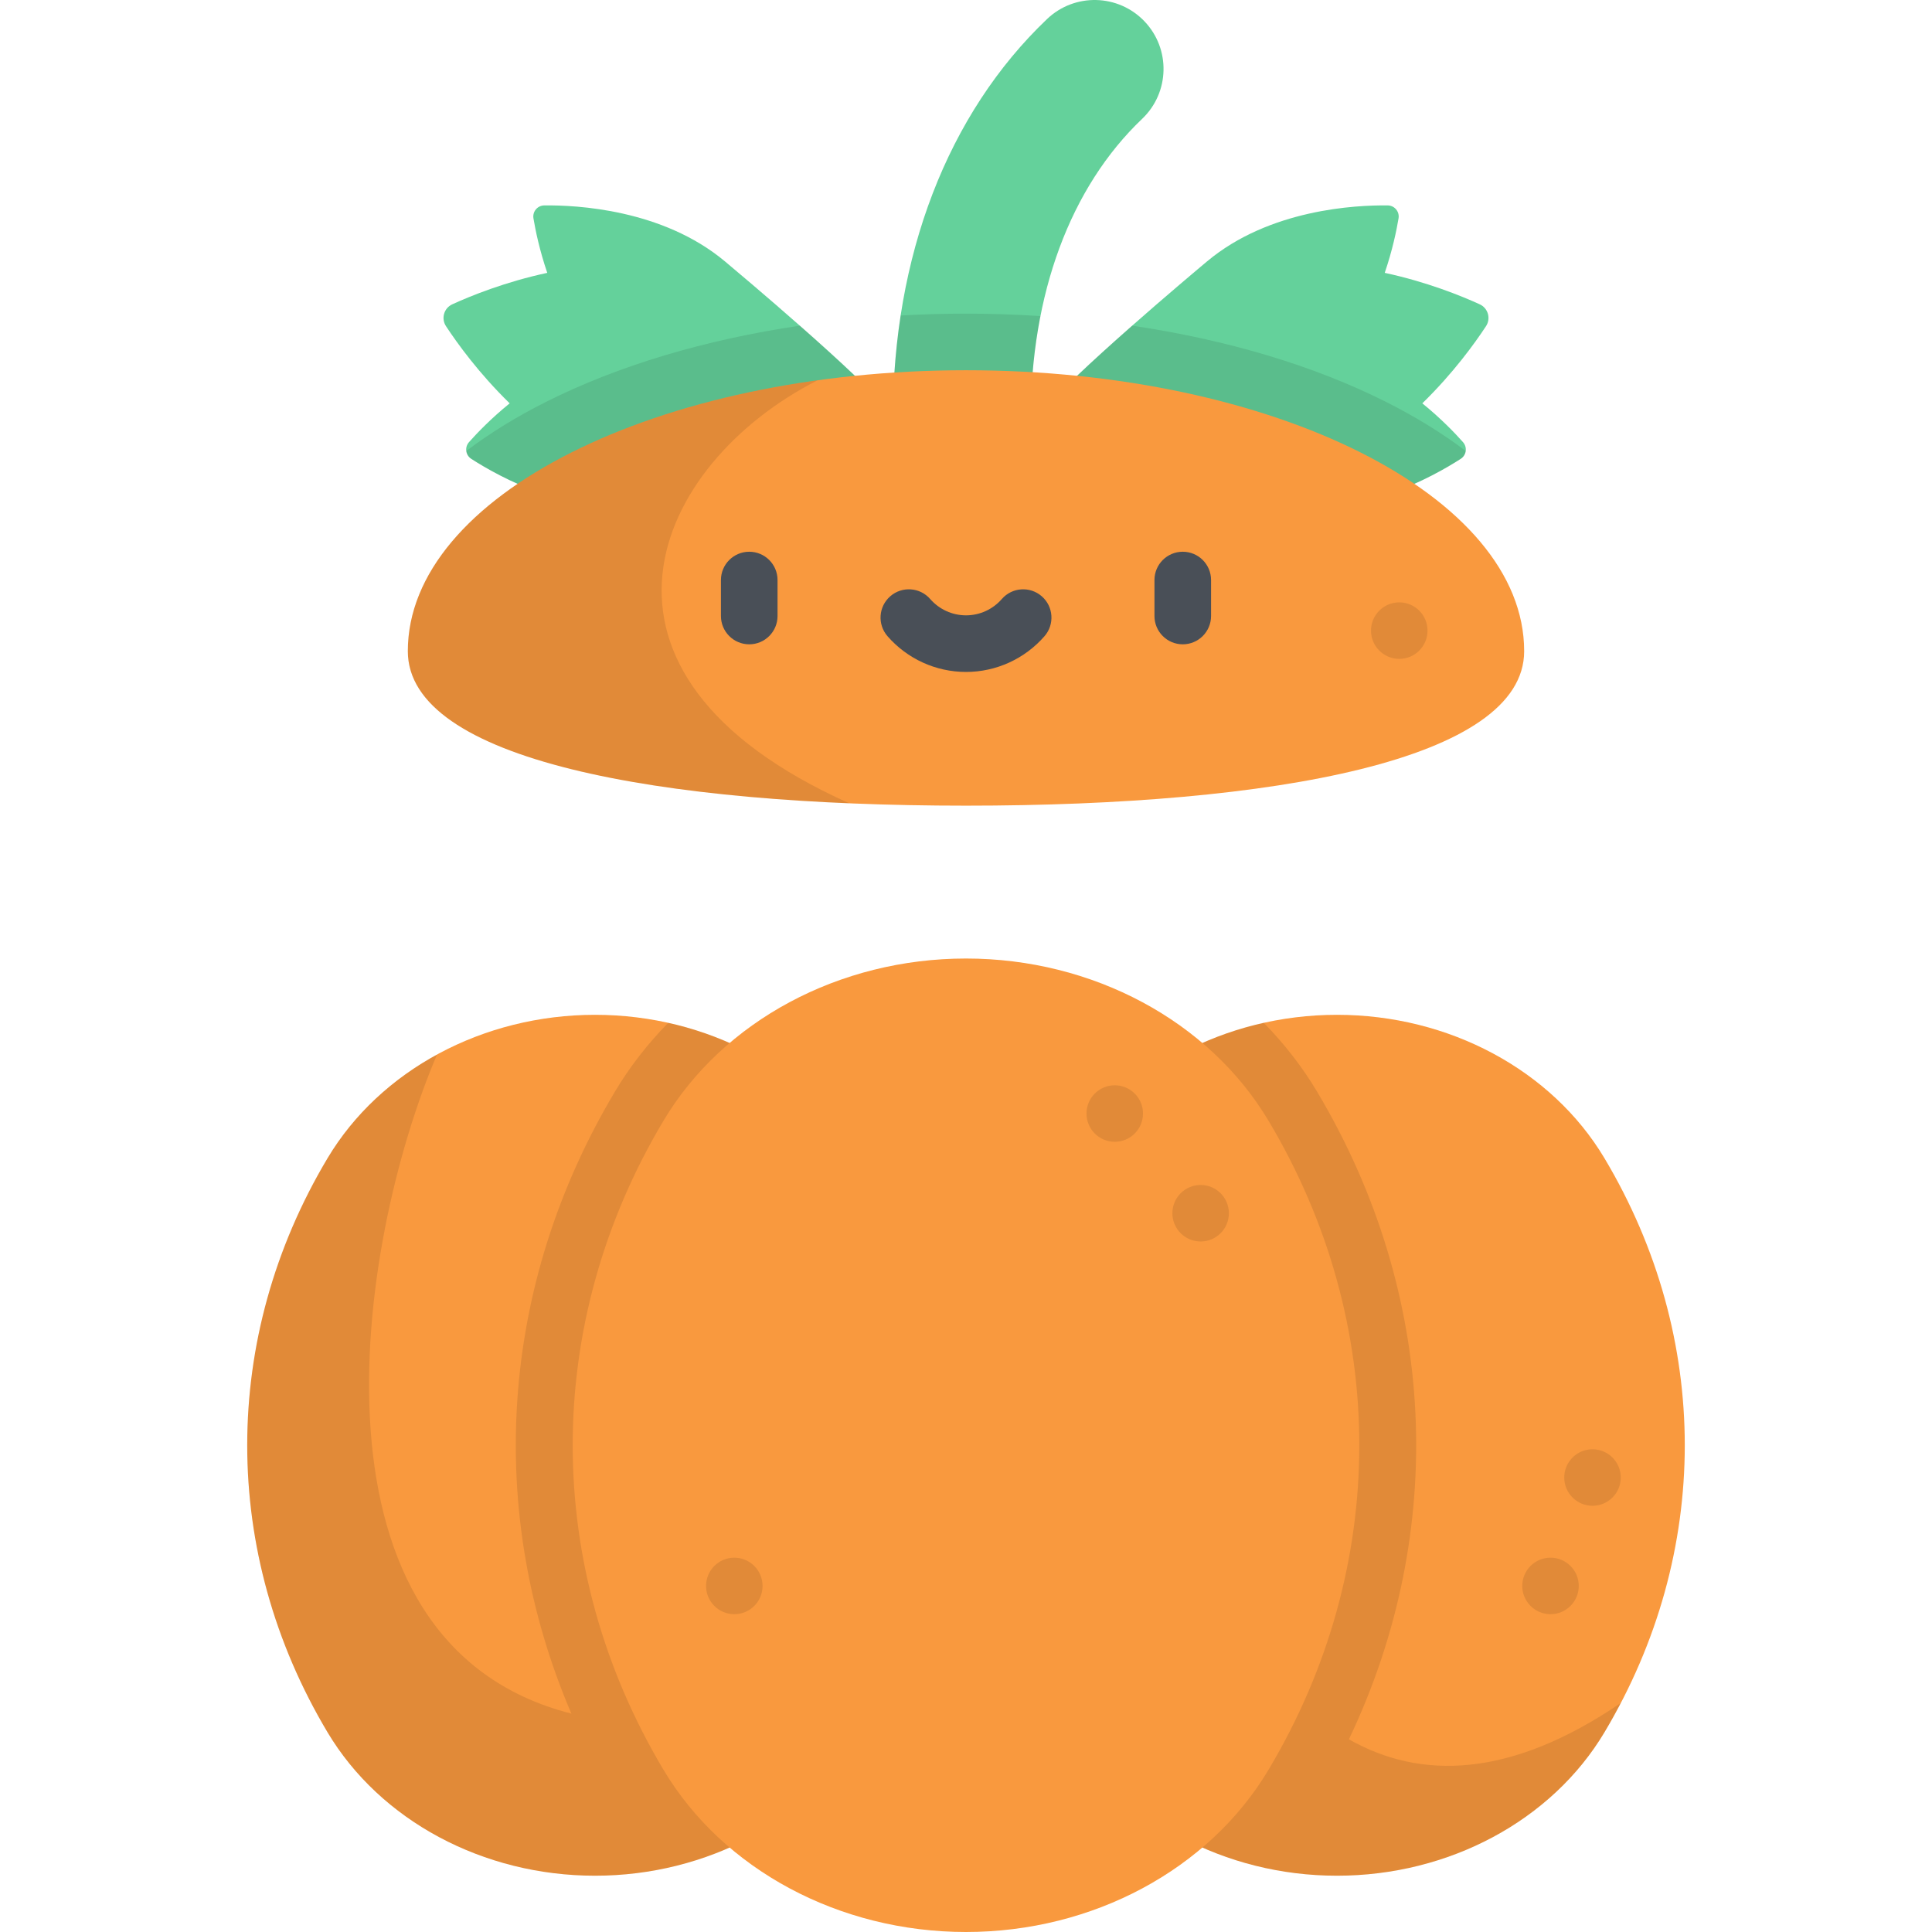<?xml version="1.0" encoding="iso-8859-1"?>
<!-- Generator: Adobe Illustrator 19.0.0, SVG Export Plug-In . SVG Version: 6.00 Build 0)  -->
<svg version="1.1" id="Capa_1" xmlns="http://www.w3.org/2000/svg" xmlns:xlink="http://www.w3.org/1999/xlink" x="0px" y="0px"
	 viewBox="0 0 512 512" style="enable-background:new 0 0 512 512;" xml:space="preserve">
<g>
	<path style="fill:#F9993E;" d="M157.691,268.936L157.691,268.936c-29.67,0-56.925,14.61-70.887,37.999l0,0
		c-28.383,47.547-28.383,104.602,0,152.148l0,0c13.962,23.389,41.217,37.999,70.887,37.999l0,0c29.67,0,56.925-14.61,70.887-37.999
		l0,0c28.383-47.547,28.383-104.602,0-152.148l0,0C214.616,283.546,187.362,268.936,157.691,268.936z"/>
	<path style="fill:#F9993E;" d="M354.309,268.936L354.309,268.936c29.67,0,56.925,14.61,70.887,37.999l0,0
		c28.383,47.547,28.383,104.602,0,152.148l0,0c-13.962,23.389-41.217,37.999-70.887,37.999l0,0c-29.67,0-56.925-14.61-70.887-37.999
		l0,0c-28.383-47.547-28.383-104.602,0-152.148l0,0C297.384,283.546,324.639,268.936,354.309,268.936z"/>
</g>
<path style="opacity:0.1;enable-background:new    ;" d="M228.578,306.935L228.578,306.935
	c-10.843-18.165-29.706-31.029-51.489-35.872c-5.402,5.492-10.16,11.592-14.126,18.236c-30.63,51.313-34.474,111.33-11.534,164.828
	c-72.778-18.482-57.253-123.974-35.612-174.661l0,0c-12.028,6.564-22.135,15.949-29.012,27.47l0,0
	c-28.383,47.547-28.383,104.602,0,152.148l0,0c13.962,23.389,41.217,37.999,70.887,37.999l0,0c29.67,0,56.925-14.61,70.887-37.999
	l0,0C256.961,411.537,256.961,354.481,228.578,306.935z"/>
<path style="opacity:0.1;enable-background:new    ;" d="M357.472,460.94c26.305-55.173,23.503-118.137-8.436-171.642
	c-3.966-6.644-8.724-12.744-14.126-18.236l0,0c-21.783,4.843-40.646,17.708-51.489,35.872l0,0
	c-28.383,47.547-28.383,104.602,0,152.148l0,0c13.962,23.389,41.217,37.999,70.887,37.999l0,0c29.67,0,56.925-14.61,70.887-37.999
	l0,0c1.528-2.559,2.957-5.151,4.32-7.763C400.18,471.277,376.486,471.718,357.472,460.94z"/>
<path style="fill:#F9993E;" d="M256,254.018L256,254.018c-33.55,0-64.369,16.521-80.157,42.968l0,0
	c-32.094,53.764-32.094,118.281,0,172.045l0,0C191.631,495.479,222.45,512,256,512l0,0c33.55,0,64.369-16.521,80.157-42.968l0,0
	c32.094-53.764,32.094-118.281,0-172.045l0,0C320.369,270.539,289.55,254.018,256,254.018z"/>
<g>
	<path style="fill:#64D19B;" d="M254.879,129.514c-10.087,0-18.265-8.177-18.265-18.265c0-43.387,14.516-81.107,40.874-106.21
		c7.306-6.956,18.866-6.676,25.823,0.629s6.675,18.866-0.629,25.823c-19.048,18.142-29.538,46.467-29.538,79.759
		C273.144,121.337,264.966,129.514,254.879,129.514z"/>
	<path style="fill:#64D19B;" d="M338.678,134.508c-4.165-0.57-47.756-6.581-58.409-10.691c-5.83-2.249-7.897-9.424-4.156-14.43
		c6.836-9.147,40.551-37.424,43.775-40.122c16.516-13.822,39.411-14.934,47.879-14.828c1.8,0.022,3.157,1.644,2.862,3.42
		c-0.53,3.192-1.61,8.43-3.66,14.451c11.161,2.401,20.24,6.084,25.17,8.338c2.214,1.012,3.005,3.759,1.669,5.794
		c-2.975,4.531-8.705,12.479-16.879,20.449c4.938,4.009,8.638,7.869,10.785,10.29c1.194,1.347,0.908,3.441-0.604,4.418
		C379.994,126.191,360.015,137.427,338.678,134.508z"/>
	<path style="fill:#64D19B;" d="M173.322,134.508c4.165-0.57,47.756-6.581,58.409-10.691c5.83-2.249,7.897-9.424,4.156-14.43
		c-6.836-9.147-40.551-37.424-43.775-40.122c-16.516-13.822-39.411-14.934-47.879-14.828c-1.8,0.022-3.157,1.644-2.862,3.42
		c0.53,3.192,1.61,8.43,3.66,14.451c-11.161,2.401-20.24,6.084-25.17,8.338c-2.214,1.012-3.005,3.759-1.669,5.794
		c2.975,4.531,8.705,12.479,16.879,20.449c-4.938,4.009-8.638,7.869-10.785,10.29c-1.195,1.347-0.908,3.441,0.604,4.418
		C132.006,126.191,151.985,137.427,173.322,134.508z"/>
</g>
<path style="opacity:0.1;enable-background:new    ;" d="M367.339,106.524c-19.165-9.646-42.24-16.507-67.305-20.215
	c-9.888,8.709-20.424,18.397-23.922,23.078c-3.741,5.005-1.674,12.181,4.156,14.43c10.654,4.109,54.245,10.121,58.409,10.691
	c21.338,2.92,41.317-8.317,48.431-12.911c0.76-0.491,1.209-1.264,1.318-2.082C382.264,114.847,375.227,110.495,367.339,106.524z"/>
<path style="opacity:0.1;enable-background:new    ;" d="M256,83.116c-5.827,0-11.603,0.178-17.322,0.497
	c-1.366,8.891-2.064,18.127-2.064,27.636c0,10.088,8.177,18.265,18.265,18.265c10.087,0,18.265-8.177,18.265-18.265
	c0-9.619,0.881-18.821,2.586-27.485C269.227,83.35,262.647,83.116,256,83.116z"/>
<path style="opacity:0.1;enable-background:new    ;" d="M235.888,109.387c-3.498-4.681-14.034-14.369-23.922-23.078
	c-25.065,3.708-48.14,10.569-67.305,20.215c-7.888,3.97-14.925,8.322-21.088,12.99c0.108,0.818,0.558,1.591,1.318,2.082
	c7.115,4.594,27.094,15.831,48.431,12.911c4.165-0.57,47.756-6.581,58.409-10.691C237.562,121.568,239.629,114.393,235.888,109.387z
	"/>
<path style="fill:#F9993E;" d="M256,213.51c81.694,0,147.92-12.138,147.92-40.942c0-41.119-66.226-74.452-147.92-74.452
	s-147.92,33.333-147.92,74.452C108.08,201.373,174.306,213.51,256,213.51z"/>
<path style="opacity:0.1;enable-background:new    ;" d="M216.663,100.783c-62.597,8.671-108.583,37.523-108.583,71.786
	c0,25.065,50.15,37.508,116.998,40.317C147.6,178.228,173.326,122.758,216.663,100.783z"/>
<g>
	<path style="fill:#494F57;" d="M198.556,170.75c-4.142,0-7.5-3.357-7.5-7.5v-9.535c0-4.142,3.358-7.5,7.5-7.5s7.5,3.358,7.5,7.5
		v9.535C206.056,167.393,202.698,170.75,198.556,170.75z"/>
	<path style="fill:#494F57;" d="M313.444,170.75c-4.142,0-7.5-3.357-7.5-7.5v-9.535c0-4.142,3.358-7.5,7.5-7.5s7.5,3.358,7.5,7.5
		v9.535C320.944,167.393,317.586,170.75,313.444,170.75z"/>
	<path style="fill:#494F57;" d="M256,178.072c-7.972,0-15.553-3.452-20.799-9.472c-2.721-3.123-2.396-7.86,0.727-10.582
		c3.124-2.721,7.861-2.396,10.582,0.727c2.396,2.75,5.855,4.327,9.491,4.327c3.635,0,7.094-1.577,9.491-4.327
		c2.722-3.123,7.459-3.447,10.582-0.727c3.122,2.722,3.448,7.459,0.727,10.582C271.553,174.62,263.972,178.072,256,178.072z"/>
</g>
<g style="opacity:0.1;">
	<circle cx="295.42" cy="295.1" r="7.486"/>
	<circle cx="370.82" cy="167.12" r="7.486"/>
	<circle cx="318.18" cy="321.52" r="7.486"/>
	<circle cx="422.03" cy="391.56" r="7.486"/>
	<circle cx="410.9" cy="420.29" r="7.486"/>
	<circle cx="194.6" cy="420.29" r="7.486"/>
</g>
<g>
</g>
<g>
</g>
<g>
</g>
<g>
</g>
<g>
</g>
<g>
</g>
<g>
</g>
<g>
</g>
<g>
</g>
<g>
</g>
<g>
</g>
<g>
</g>
<g>
</g>
<g>
</g>
<g>
</g>
</svg>
